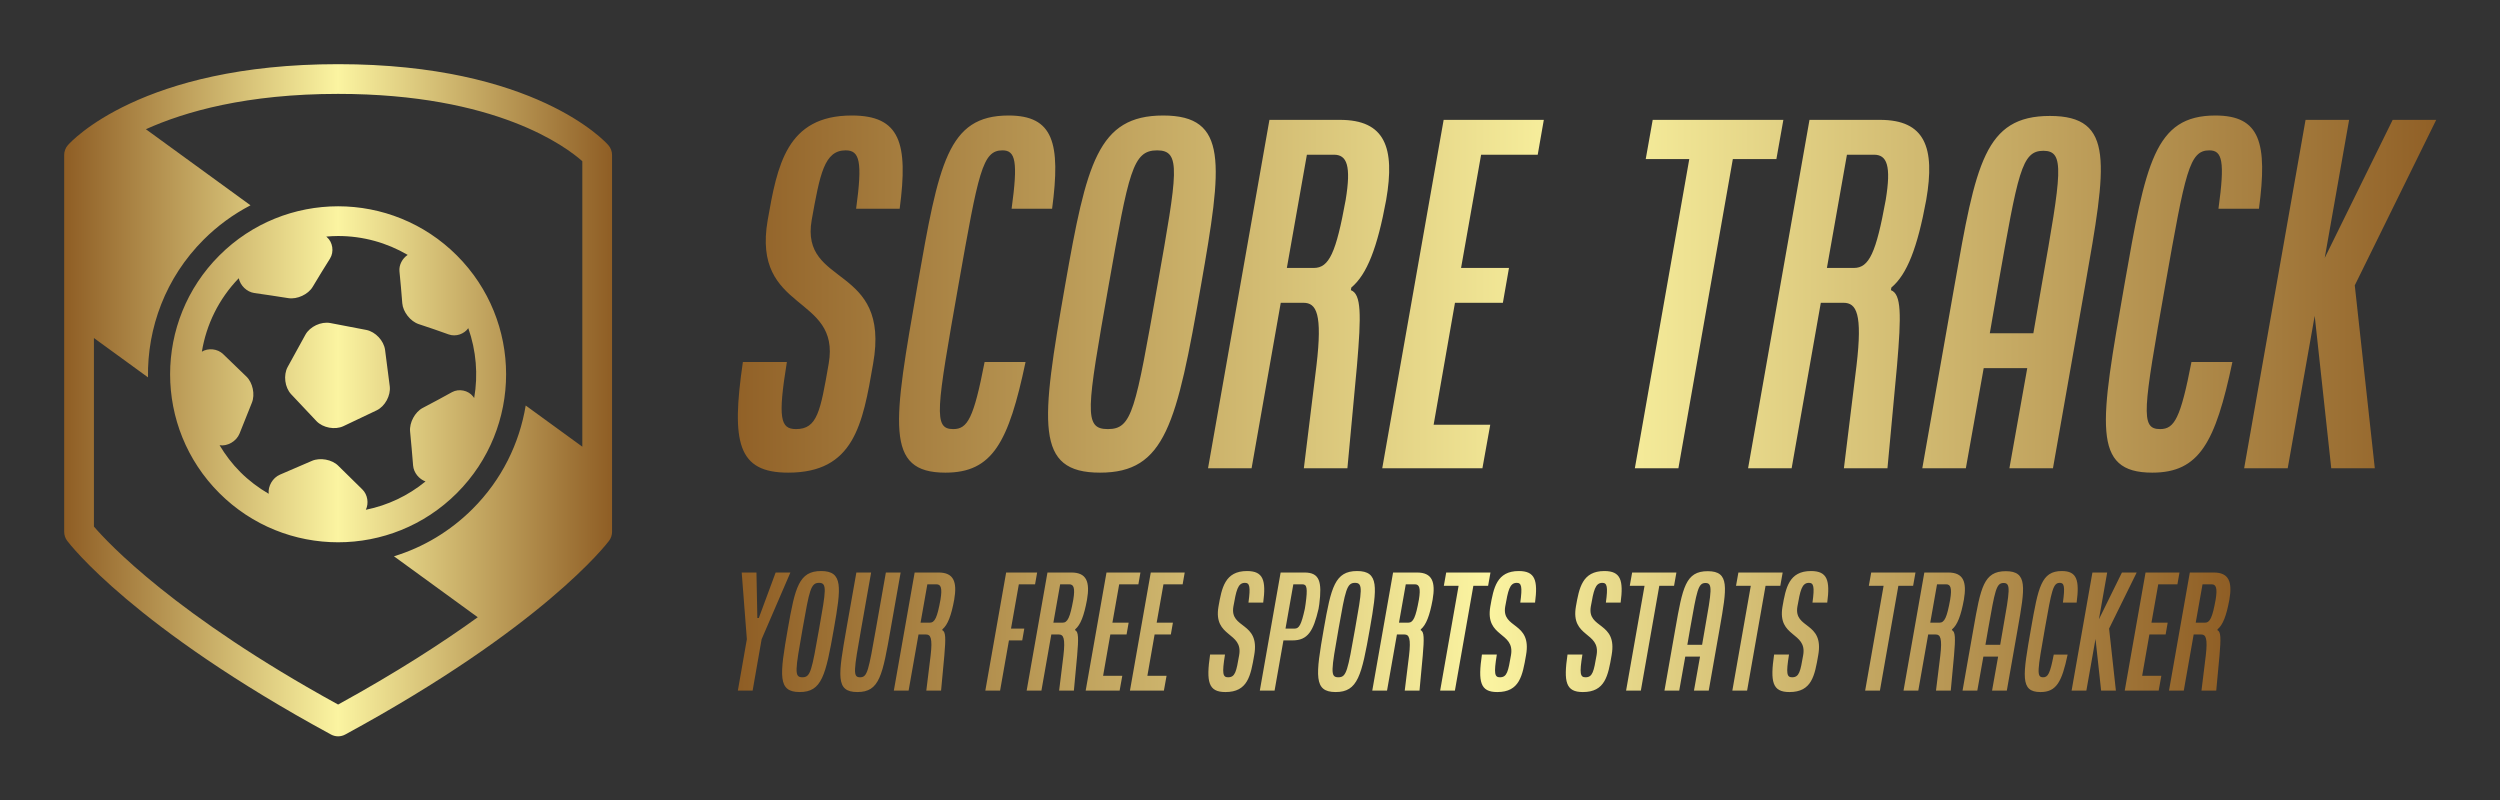 
        <svg xmlns="http://www.w3.org/2000/svg" xmlns:xlink="http://www.w3.org/1999/xlink" version="1.1" width="3162.323" 
        height="1012.372" viewBox="0 0 3162.323 1012.372">
			
			<rect x="0" y="0" width="3162.323" height="1012.372" fill="#333333" stroke="none"/>
			
			<g transform="scale(8.116) translate(10, 10)">
				<defs id="SvgjsDefs2625"><linearGradient id="SvgjsLinearGradient2632"><stop id="SvgjsStop2633" stop-color="#8f5e25" offset="0"></stop><stop id="SvgjsStop2634" stop-color="#fbf4a1" offset="0.5"></stop><stop id="SvgjsStop2635" stop-color="#8f5e25" offset="1"></stop></linearGradient><linearGradient id="SvgjsLinearGradient2636"><stop id="SvgjsStop2637" stop-color="#8f5e25" offset="0"></stop><stop id="SvgjsStop2638" stop-color="#fbf4a1" offset="0.5"></stop><stop id="SvgjsStop2639" stop-color="#8f5e25" offset="1"></stop></linearGradient><linearGradient id="SvgjsLinearGradient2640"><stop id="SvgjsStop2641" stop-color="#8f5e25" offset="0"></stop><stop id="SvgjsStop2642" stop-color="#fbf4a1" offset="0.5"></stop><stop id="SvgjsStop2643" stop-color="#8f5e25" offset="1"></stop></linearGradient></defs><g id="SvgjsG2626" featureKey="symbolFeature-0" transform="matrix(1.158,0,0,1.158,-15.203,-6.09)" fill="url(#SvgjsLinearGradient2632)"><path xmlns="http://www.w3.org/2000/svg" d="M86.372,16.16C85.981,15.715,76.509,5.26,50,5.26s-35.981,10.455-36.372,10.9c-0.32,0.364-0.496,0.833-0.496,1.318v50.729  c0,0.434,0.141,0.855,0.402,1.202c0.353,0.47,8.949,11.656,35.512,26.076c0.297,0.161,0.626,0.242,0.954,0.242  s0.656-0.081,0.954-0.242c26.563-14.42,35.159-25.606,35.513-26.076c0.26-0.347,0.401-0.769,0.401-1.202V17.479  C86.868,16.993,86.691,16.524,86.372,16.16z M75.248,51.201c-0.841,5.096-3.215,9.985-7.138,13.908  c-3.009,3.009-6.636,5.176-10.594,6.385l11.278,8.204C63.992,83.163,57.82,87.155,50,91.449  C28.087,79.418,19.049,69.727,17.132,67.491V42.117l7.279,5.295c-0.107-6.695,2.382-13.425,7.479-18.522  c1.886-1.886,4.017-3.437,6.317-4.633L24.128,14.015C29.396,11.635,37.722,9.26,50,9.26c21.282,0,30.709,7.134,32.868,9.062v38.422  L75.248,51.201z M65.989,31.011C61.574,26.596,55.787,24.388,50,24.388s-11.574,2.208-15.989,6.623c-8.83,8.83-8.83,23.147,0,31.978  C38.426,67.402,44.213,69.61,50,69.61c5.787,0,11.574-2.207,15.989-6.622C74.818,54.158,74.818,39.841,65.989,31.011z   M68.314,50.191c-0.054-0.071-0.104-0.139-0.158-0.21c-0.621-0.815-1.887-1.095-2.834-0.573c-1.241,0.691-2.561,1.401-3.934,2.119  c-1.039,0.541-1.816,1.979-1.7,3.167c0.153,1.568,0.288,3.103,0.406,4.587c0.077,0.958,0.796,1.823,1.669,2.142  c-2.344,1.919-5.089,3.217-8.031,3.812c0.418-0.858,0.251-2.039-0.471-2.74c-1.051-1.017-2.136-2.083-3.245-3.189  c-0.836-0.839-2.452-1.136-3.554-0.649c-1.457,0.641-2.888,1.256-4.281,1.845c-0.999,0.423-1.64,1.567-1.525,2.58  c-1.374-0.801-2.663-1.767-3.817-2.921c-1.107-1.107-2.024-2.329-2.793-3.615c1.051,0.175,2.277-0.523,2.695-1.585  c0.528-1.346,1.079-2.726,1.652-4.131c0.456-1.113,0.115-2.719-0.745-3.533c-1.083-1.028-2.127-2.037-3.123-3.014  c-0.757-0.738-2.017-0.85-2.862-0.326c0.594-3.609,2.245-7.072,4.966-9.886c0.197,0.972,1.073,1.846,2.099,1.992  c1.483,0.21,3.014,0.439,4.576,0.688c1.182,0.188,2.666-0.501,3.266-1.508c0.795-1.332,1.58-2.61,2.34-3.818  c0.575-0.922,0.365-2.214-0.418-2.883c-0.031-0.026-0.06-0.05-0.09-0.076c0.529-0.045,1.061-0.078,1.598-0.078  c3.348,0,6.551,0.896,9.365,2.543c-0.717,0.474-1.193,1.347-1.107,2.22c0.138,1.374,0.265,2.809,0.379,4.283  c0.09,1.168,1.098,2.446,2.211,2.811c1.404,0.461,2.76,0.926,4.043,1.391c0.96,0.343,2.076-0.051,2.63-0.845  C68.587,43.815,68.856,47.056,68.314,50.191z M56.951,48.619c0.15,1.237-0.635,2.688-1.756,3.23  c-1.48,0.717-2.982,1.431-4.482,2.132c-1.134,0.53-2.763,0.227-3.626-0.679c-1.142-1.198-2.286-2.412-3.414-3.624  c-0.853-0.917-1.061-2.562-0.464-3.662c0.79-1.457,1.592-2.917,2.396-4.356c0.608-1.089,2.104-1.788,3.332-1.562  c1.624,0.299,3.254,0.61,4.866,0.932c1.221,0.243,2.348,1.443,2.516,2.677C56.54,45.337,56.752,46.982,56.951,48.619z"></path></g><g id="SvgjsG2627" featureKey="nameFeature-0" transform="matrix(1.697,0,0,1.697,105.85,-4.894)" fill="url(#SvgjsLinearGradient2636)"><path d="M-0.04 30.24 l4.04 0 c-0.84 5.16 -0.6 6.16 0.84 6.16 c1.96 0 2.24 -1.64 3 -6 c1.12 -6.4 -7.08 -4.68 -5.6 -13.2 c0.88 -5 1.72 -9.6 7.72 -9.6 c4.44 0 5.2 2.52 4.4 8.56 l-4 0 c0.6 -4.36 0.32 -5.36 -0.96 -5.36 c-1.96 0 -2.36 2.16 -3.12 6.4 c-1.08 6.2 7.28 4 5.64 13.2 c-0.96 5.6 -1.76 10 -7.8 10 c-4.64 0 -5.24 -2.76 -4.16 -10.16 z M16 23.16 c1.96 -11.16 2.76 -15.56 8.36 -15.56 c4.12 0 4.8 2.52 4 8.56 l-3.72 0 c0.6 -4.36 0.36 -5.36 -0.84 -5.36 c-1.84 0 -2.2 1.96 -4.04 12.36 c-2.04 11.56 -2.32 13.24 -0.48 13.24 c1.32 0 1.88 -1 2.88 -6.16 l3.76 0 c-1.56 7.4 -3.04 10.16 -7.36 10.16 c-5.6 0 -4.8 -4.44 -2.56 -17.24 z M29.56 23.16 c1.96 -11.16 3 -15.56 9 -15.56 s5.44 4.4 3.48 15.56 c-2.24 12.8 -3.28 17.24 -9.28 17.24 s-5.44 -4.44 -3.2 -17.24 z M33.48 36.4 c2.24 0 2.52 -1.68 4.56 -13.24 c1.84 -10.4 2.2 -12.36 -0.04 -12.36 s-2.6 1.96 -4.44 12.36 c-2.04 11.56 -2.32 13.24 -0.08 13.24 z M42.68 40 l5.64 -32 l6.48 0 c4.12 0 5.08 2.52 4.24 7.36 c-0.8 4.36 -1.76 6.84 -3.2 8.04 l-0.04 0.24 c0.96 0.36 0.96 2.24 0.56 6.92 l-0.88 9.44 l-4 0 l1.16 -9.44 c0.56 -4.76 0 -5.76 -1.2 -5.76 l-2.08 0 l-2.68 15.2 l-4 0 z M49.92 21.6 l2.48 0 c1.4 0 2.04 -1.4 2.92 -6.24 c0.52 -3.16 0.12 -4.16 -1.08 -4.16 l-2.48 0 z M58.68 40 l5.64 -32 l9.2 0 l-0.56 3.2 l-5.2 0 l-1.84 10.4 l4.4 0 l-0.56 3.2 l-4.4 0 l-1.96 11.2 l5.2 0 l-0.72 4 l-9.2 0 z M81.88 40 l5 -28.4 l-4 0 l0.64 -3.6 l12 0 l-0.64 3.6 l-4 0 l-5 28.4 l-4 0 z M92.28 40 l5.64 -32 l6.48 0 c4.12 0 5.08 2.52 4.24 7.36 c-0.8 4.36 -1.76 6.84 -3.2 8.04 l-0.04 0.24 c0.96 0.36 0.96 2.24 0.56 6.92 l-0.88 9.44 l-4 0 l1.16 -9.44 c0.56 -4.76 0 -5.76 -1.2 -5.76 l-2.08 0 l-2.68 15.2 l-4 0 z M99.52 21.6 l2.48 0 c1.4 0 2.04 -1.4 2.92 -6.24 c0.52 -3.16 0.12 -4.16 -1.08 -4.16 l-2.48 0 z M108.28 40 l2.96 -16.8 c1.96 -11.16 2.76 -15.56 8.76 -15.56 s5.2 4.4 3.24 15.56 l-2.96 16.8 l-4 0 l1.64 -9.2 l-4 0 l-1.64 9.2 l-4 0 z M114.48 27.6 l4 0 l0.76 -4.4 c1.84 -10.4 2.16 -12.36 0.16 -12.36 s-2.32 1.96 -4.16 12.36 z M126.84 23.16 c1.96 -11.16 2.76 -15.56 8.36 -15.56 c4.12 0 4.8 2.52 4 8.56 l-3.72 0 c0.6 -4.36 0.36 -5.36 -0.84 -5.36 c-1.84 0 -2.2 1.96 -4.04 12.36 c-2.04 11.56 -2.32 13.24 -0.48 13.24 c1.32 0 1.88 -1 2.88 -6.16 l3.76 0 c-1.56 7.4 -3.04 10.16 -7.36 10.16 c-5.6 0 -4.8 -4.44 -2.56 -17.24 z M137.84 40 l5.64 -32 l4 0 l-2.24 12.68 l6.24 -12.68 l4 0 l-7.48 15.2 l1.84 16.8 l-4 0 l-1.52 -14 l-2.48 14 l-4 0 z"></path></g><g id="SvgjsG2628" featureKey="sloganFeature-0" transform="matrix(1.15,0,0,1.15,103.827,74.63)" fill="url(#SvgjsLinearGradient2640)"><path d="M1.02 20 l1.22 -6.96 l-0.7 -9.04 l2 0 l0.12 6.16 l0.2 0 l2.28 -6.16 l2 0 l-3.9 9.04 l-1.22 6.96 l-2 0 z M7.8 11.58 c0.98 -5.58 1.5 -7.78 4.5 -7.78 s2.72 2.2 1.74 7.78 c-1.12 6.4 -1.64 8.62 -4.64 8.62 s-2.72 -2.22 -1.6 -8.62 z M9.76 18.2 c1.12 0 1.26 -0.84 2.28 -6.62 c0.92 -5.2 1.1 -6.18 -0.02 -6.18 s-1.3 0.98 -2.22 6.18 c-1.02 5.78 -1.16 6.62 -0.04 6.62 z M15.74 11.58 l1.34 -7.58 l2 0 l-1.34 7.58 c-1.02 5.78 -1.16 6.62 -0.16 6.62 s1.14 -0.84 2.16 -6.62 l1.34 -7.58 l2 0 l-1.34 7.58 c-1.12 6.4 -1.52 8.62 -4.52 8.62 s-2.6 -2.22 -1.48 -8.62 z M22.16 20 l2.82 -16 l3.24 0 c2.06 0 2.54 1.26 2.12 3.68 c-0.4 2.18 -0.88 3.42 -1.6 4.02 l-0.02 0.12 c0.48 0.18 0.48 1.12 0.28 3.46 l-0.44 4.72 l-2 0 l0.58 -4.72 c0.28 -2.38 0 -2.88 -0.6 -2.88 l-1.04 0 l-1.34 7.6 l-2 0 z M25.78 10.8 l1.24 0 c0.7 0 1.02 -0.7 1.46 -3.12 c0.26 -1.58 0.06 -2.08 -0.54 -2.08 l-1.24 0 z M34.56 20 l2.82 -16 l4.2 0 l-0.28 1.6 l-2.2 0 l-1.06 6 l1.8 0 l-0.28 1.6 l-1.8 0 l-1.2 6.8 l-2 0 z M40.16 20 l2.82 -16 l3.24 0 c2.06 0 2.54 1.26 2.12 3.68 c-0.4 2.18 -0.88 3.42 -1.6 4.02 l-0.02 0.12 c0.48 0.18 0.48 1.12 0.28 3.46 l-0.44 4.72 l-2 0 l0.58 -4.72 c0.28 -2.38 0 -2.88 -0.6 -2.88 l-1.04 0 l-1.34 7.6 l-2 0 z M43.78 10.8 l1.24 0 c0.7 0 1.02 -0.7 1.46 -3.12 c0.26 -1.58 0.06 -2.08 -0.54 -2.08 l-1.24 0 z M48.16 20 l2.82 -16 l4.6 0 l-0.28 1.6 l-2.6 0 l-0.92 5.2 l2.2 0 l-0.28 1.6 l-2.2 0 l-0.98 5.6 l2.6 0 l-0.36 2 l-4.6 0 z M54.16 20 l2.82 -16 l4.6 0 l-0.28 1.6 l-2.6 0 l-0.92 5.2 l2.2 0 l-0.28 1.6 l-2.2 0 l-0.98 5.6 l2.6 0 l-0.36 2 l-4.6 0 z M65.02 15.12 l2.02 0 c-0.42 2.58 -0.3 3.08 0.42 3.08 c0.98 0 1.12 -0.82 1.5 -3 c0.56 -3.2 -3.54 -2.34 -2.8 -6.6 c0.44 -2.5 0.86 -4.8 3.86 -4.8 c2.22 0 2.6 1.26 2.2 4.28 l-2 0 c0.3 -2.18 0.16 -2.68 -0.48 -2.68 c-0.98 0 -1.18 1.08 -1.56 3.2 c-0.54 3.1 3.64 2 2.82 6.6 c-0.48 2.8 -0.88 5 -3.9 5 c-2.32 0 -2.62 -1.38 -2.08 -5.08 z M71.76 20 l2.82 -16 l3.24 0 c2.06 0 2.38 1.26 2 4.28 l-0.1 0.64 c-0.7 3.02 -1.46 4.28 -3.52 4.28 l-1.24 0 l-1.2 6.8 l-2 0 z M75.24 11.6 l1.24 0 c0.6 0 0.9 -0.5 1.38 -2.68 l0.1 -0.64 c0.3 -2.18 0.18 -2.68 -0.42 -2.68 l-1.24 0 z M80.44 11.58 c0.98 -5.58 1.5 -7.78 4.5 -7.78 s2.72 2.2 1.74 7.78 c-1.12 6.4 -1.64 8.62 -4.64 8.62 s-2.72 -2.22 -1.6 -8.62 z M82.4 18.2 c1.12 0 1.26 -0.84 2.28 -6.62 c0.92 -5.2 1.1 -6.18 -0.02 -6.18 s-1.3 0.98 -2.22 6.18 c-1.02 5.78 -1.16 6.62 -0.04 6.62 z M87 20 l2.82 -16 l3.24 0 c2.06 0 2.54 1.26 2.12 3.68 c-0.4 2.18 -0.88 3.42 -1.6 4.02 l-0.02 0.12 c0.48 0.18 0.48 1.12 0.28 3.46 l-0.44 4.72 l-2 0 l0.58 -4.72 c0.28 -2.38 0 -2.88 -0.6 -2.88 l-1.04 0 l-1.34 7.6 l-2 0 z M90.62 10.8 l1.24 0 c0.7 0 1.02 -0.7 1.46 -3.12 c0.26 -1.58 0.06 -2.08 -0.54 -2.08 l-1.24 0 z M96.2 20 l2.5 -14.2 l-2 0 l0.32 -1.8 l6 0 l-0.32 1.8 l-2 0 l-2.5 14.2 l-2 0 z M101.86 15.12 l2.02 0 c-0.42 2.58 -0.3 3.08 0.42 3.08 c0.98 0 1.12 -0.82 1.5 -3 c0.56 -3.2 -3.54 -2.34 -2.8 -6.6 c0.44 -2.5 0.86 -4.8 3.86 -4.8 c2.22 0 2.6 1.26 2.2 4.28 l-2 0 c0.3 -2.18 0.16 -2.68 -0.48 -2.68 c-0.98 0 -1.18 1.08 -1.56 3.2 c-0.54 3.1 3.64 2 2.82 6.6 c-0.48 2.8 -0.88 5 -3.9 5 c-2.32 0 -2.62 -1.38 -2.08 -5.08 z M113.46 15.12 l2.02 0 c-0.42 2.58 -0.3 3.08 0.42 3.08 c0.98 0 1.12 -0.82 1.5 -3 c0.56 -3.2 -3.54 -2.34 -2.8 -6.6 c0.44 -2.5 0.86 -4.8 3.86 -4.8 c2.22 0 2.6 1.26 2.2 4.28 l-2 0 c0.3 -2.18 0.16 -2.68 -0.48 -2.68 c-0.98 0 -1.18 1.08 -1.56 3.2 c-0.54 3.1 3.64 2 2.82 6.6 c-0.48 2.8 -0.88 5 -3.9 5 c-2.32 0 -2.62 -1.38 -2.08 -5.08 z M121.4 20 l2.5 -14.2 l-2 0 l0.32 -1.8 l6 0 l-0.32 1.8 l-2 0 l-2.5 14.2 l-2 0 z M126.6 20 l1.48 -8.4 c0.98 -5.58 1.38 -7.78 4.38 -7.78 s2.6 2.2 1.62 7.78 l-1.48 8.4 l-2 0 l0.82 -4.6 l-2 0 l-0.82 4.6 l-2 0 z M129.7 13.8 l2 0 l0.38 -2.2 c0.92 -5.2 1.08 -6.18 0.08 -6.18 s-1.16 0.98 -2.08 6.18 z M135.8 20 l2.5 -14.2 l-2 0 l0.32 -1.8 l6 0 l-0.32 1.8 l-2 0 l-2.5 14.2 l-2 0 z M141.46 15.12 l2.02 0 c-0.42 2.58 -0.3 3.08 0.42 3.08 c0.98 0 1.12 -0.82 1.5 -3 c0.56 -3.2 -3.54 -2.34 -2.8 -6.6 c0.44 -2.5 0.86 -4.8 3.86 -4.8 c2.22 0 2.6 1.26 2.2 4.28 l-2 0 c0.3 -2.18 0.16 -2.68 -0.48 -2.68 c-0.98 0 -1.18 1.08 -1.56 3.2 c-0.54 3.1 3.64 2 2.82 6.6 c-0.48 2.8 -0.88 5 -3.9 5 c-2.32 0 -2.62 -1.38 -2.08 -5.08 z M153.8 20 l2.5 -14.2 l-2 0 l0.32 -1.8 l6 0 l-0.32 1.8 l-2 0 l-2.5 14.2 l-2 0 z M159 20 l2.82 -16 l3.24 0 c2.06 0 2.54 1.26 2.12 3.68 c-0.4 2.18 -0.88 3.42 -1.6 4.02 l-0.02 0.12 c0.48 0.18 0.48 1.12 0.28 3.46 l-0.44 4.72 l-2 0 l0.58 -4.72 c0.28 -2.38 0 -2.88 -0.6 -2.88 l-1.04 0 l-1.34 7.6 l-2 0 z M162.62 10.8 l1.24 0 c0.7 0 1.02 -0.7 1.46 -3.12 c0.26 -1.58 0.06 -2.08 -0.54 -2.08 l-1.24 0 z M167 20 l1.48 -8.4 c0.98 -5.58 1.38 -7.78 4.38 -7.78 s2.6 2.2 1.62 7.78 l-1.48 8.4 l-2 0 l0.82 -4.6 l-2 0 l-0.82 4.6 l-2 0 z M170.1 13.8 l2 0 l0.38 -2.2 c0.92 -5.2 1.08 -6.18 0.08 -6.18 s-1.16 0.98 -2.08 6.18 z M176.28 11.58 c0.98 -5.58 1.38 -7.78 4.18 -7.78 c2.06 0 2.4 1.26 2 4.28 l-1.86 0 c0.3 -2.18 0.18 -2.68 -0.42 -2.68 c-0.92 0 -1.1 0.98 -2.02 6.18 c-1.02 5.78 -1.16 6.62 -0.24 6.62 c0.66 0 0.94 -0.5 1.44 -3.08 l1.88 0 c-0.78 3.7 -1.52 5.08 -3.68 5.08 c-2.8 0 -2.4 -2.22 -1.28 -8.62 z M181.78 20 l2.82 -16 l2 0 l-1.12 6.34 l3.12 -6.34 l2 0 l-3.74 7.6 l0.92 8.4 l-2 0 l-0.76 -7 l-1.24 7 l-2 0 z M188.98 20 l2.82 -16 l4.6 0 l-0.28 1.6 l-2.6 0 l-0.92 5.2 l2.2 0 l-0.28 1.6 l-2.2 0 l-0.98 5.6 l2.6 0 l-0.36 2 l-4.6 0 z M194.98 20 l2.82 -16 l3.24 0 c2.06 0 2.54 1.26 2.12 3.68 c-0.4 2.18 -0.88 3.42 -1.6 4.02 l-0.02 0.12 c0.48 0.18 0.48 1.12 0.28 3.46 l-0.44 4.72 l-2 0 l0.58 -4.72 c0.28 -2.38 0 -2.88 -0.6 -2.88 l-1.04 0 l-1.34 7.6 l-2 0 z M198.6 10.8 l1.24 0 c0.7 0 1.02 -0.7 1.46 -3.12 c0.26 -1.58 0.06 -2.08 -0.54 -2.08 l-1.24 0 z"></path></g>
			</g>
		</svg>
	